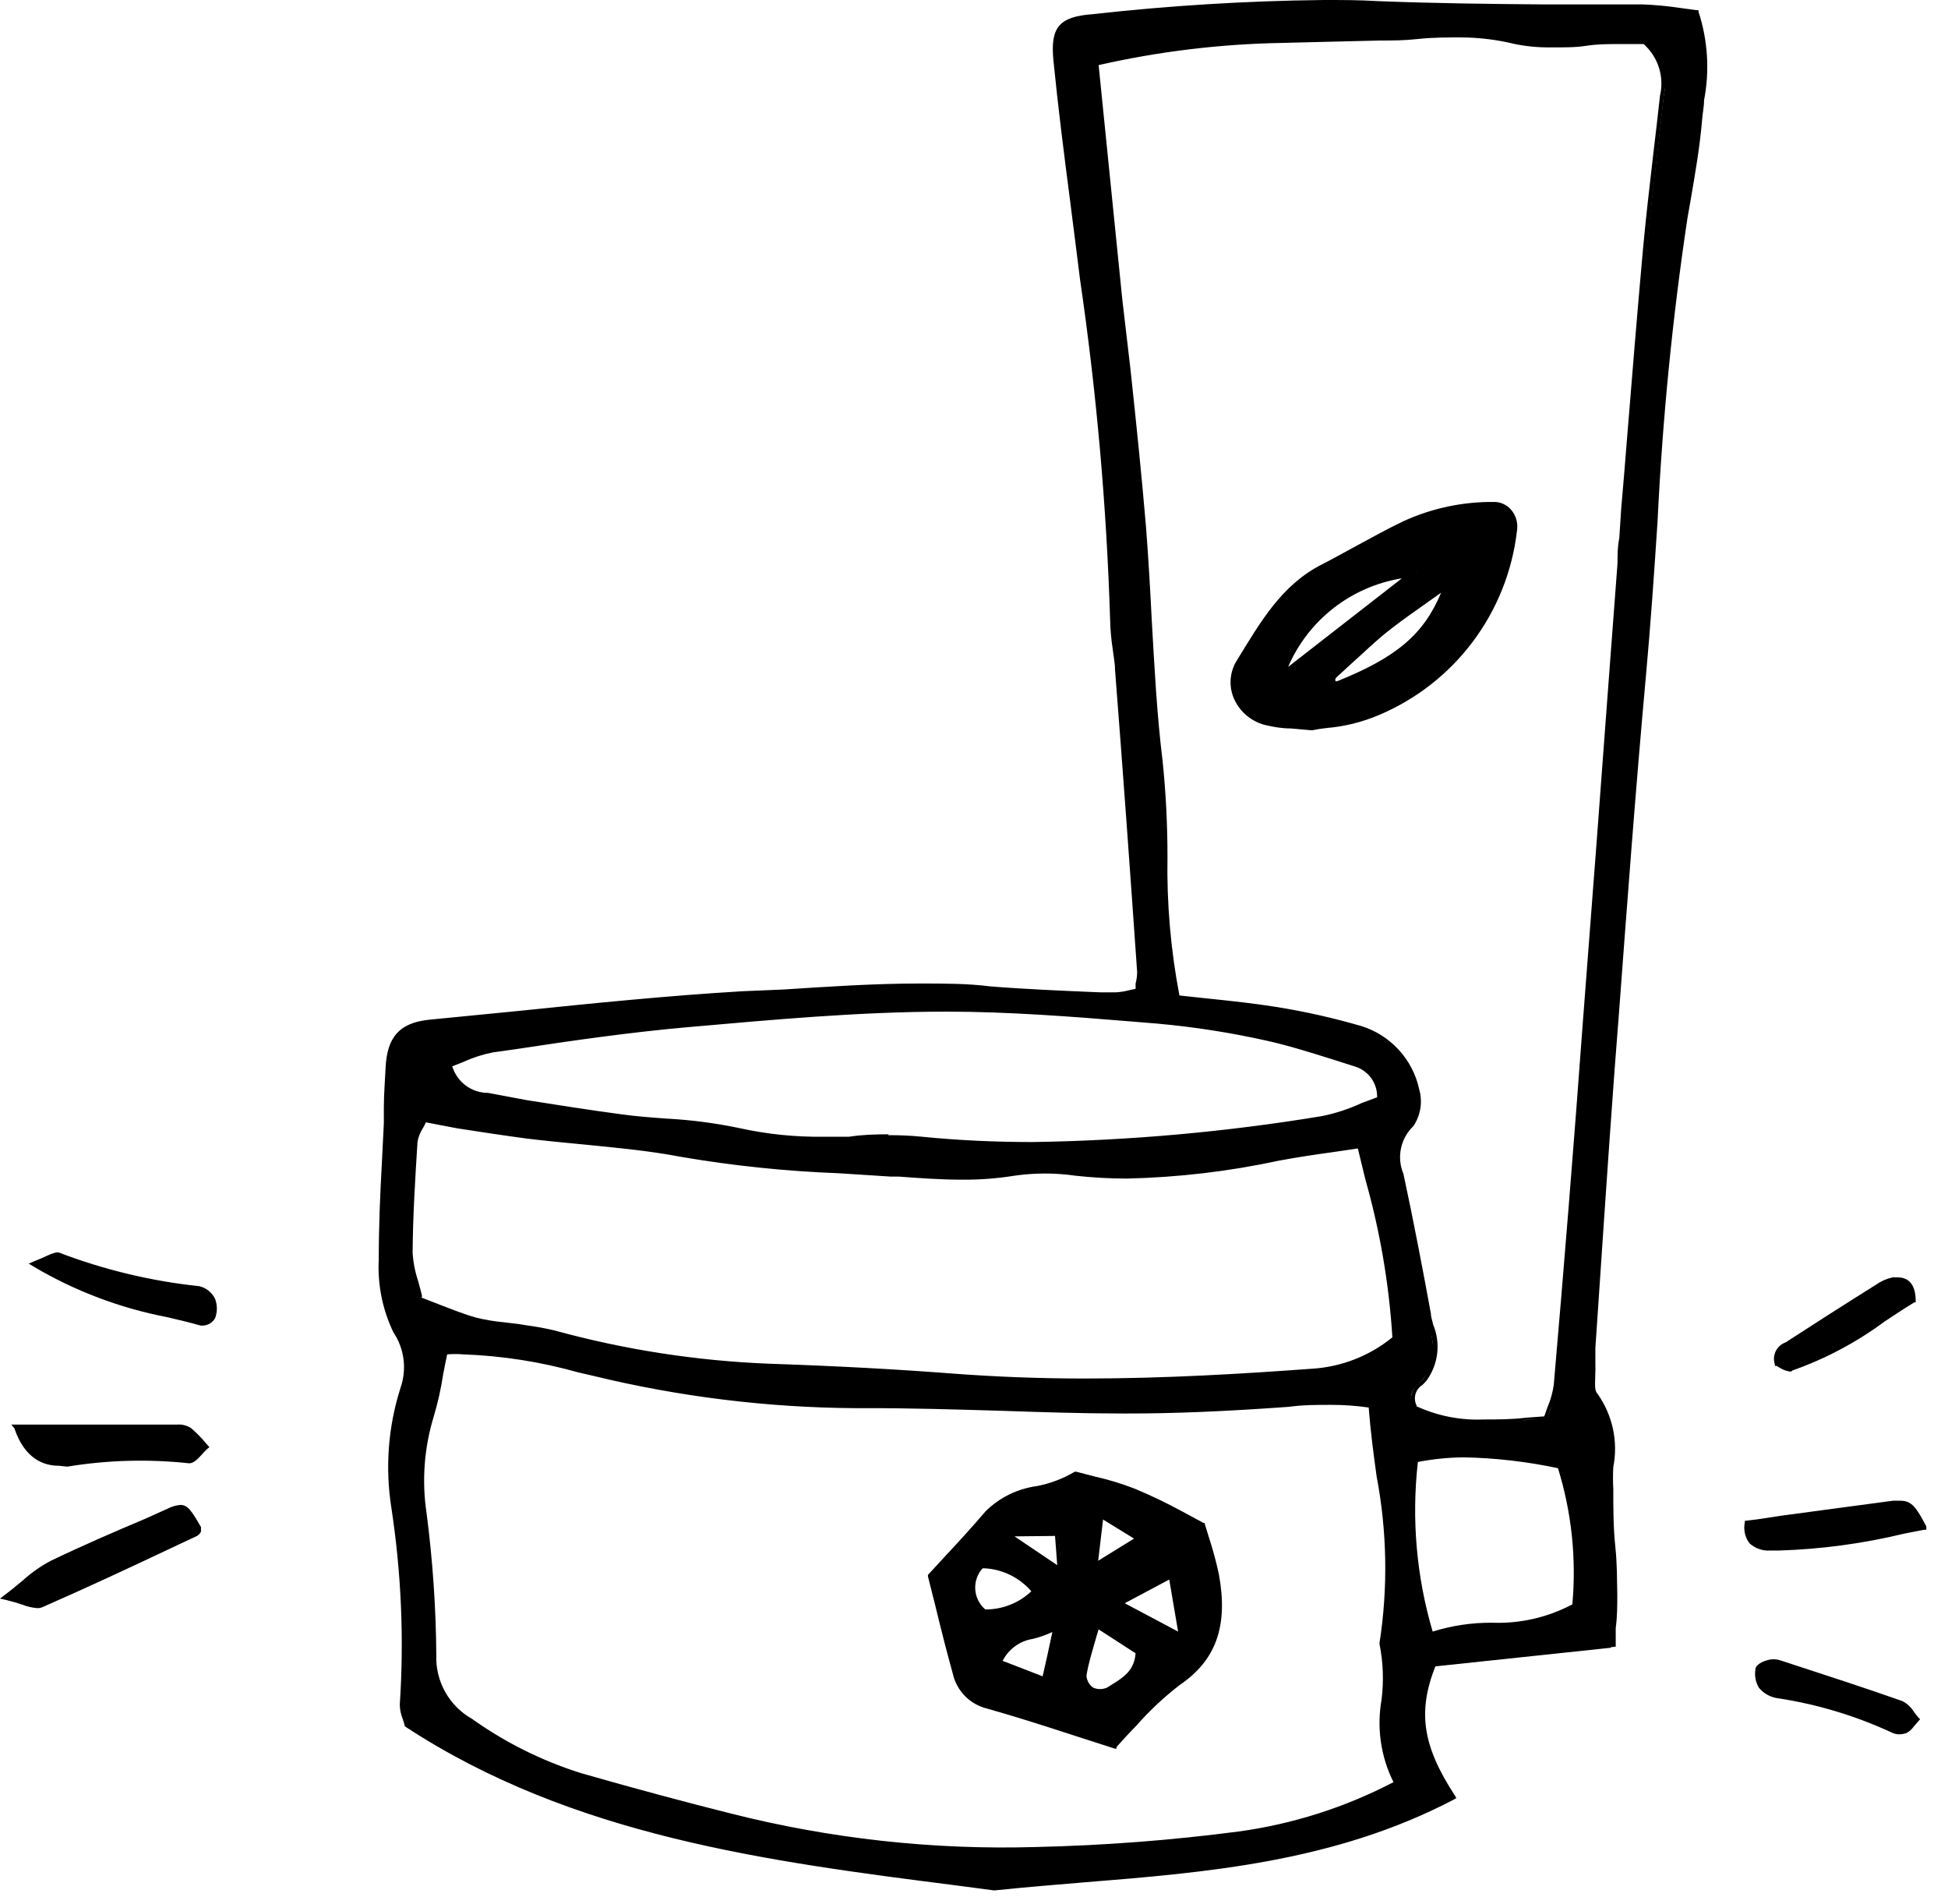 <svg width="88" height="86" viewBox="0 0 88 86" fill="none" xmlns="http://www.w3.org/2000/svg">
<g clip-path="url(#clip0_18_106)">
<path fill-rule="evenodd" clip-rule="evenodd" d="M72.77 74.42L64.66 75.28C63.79 77.44 64.01 79.01 65.51 81.28C59 84.55 51.88 84.48 44.92 85.2C35.69 84 26.38 83.09 18.35 77.81C18.241 77.506 18.167 77.191 18.13 76.87C18.325 73.895 18.194 70.907 17.74 67.96C17.492 66.191 17.653 64.388 18.21 62.69C18.358 62.257 18.406 61.796 18.349 61.342C18.292 60.888 18.131 60.453 17.88 60.07C17.405 59.062 17.186 57.953 17.24 56.84C17.24 54.79 17.38 52.74 17.47 50.7C17.47 49.86 17.53 49.02 17.57 48.18C17.64 46.86 18.16 46.26 19.38 46.18C24.1 45.73 28.82 45.18 33.55 44.89C37.264 44.563 40.997 44.496 44.72 44.69C46.57 44.84 48.43 44.9 50.28 44.98C50.648 44.957 51.014 44.896 51.37 44.8C51.448 44.516 51.495 44.224 51.51 43.93C51.19 39.37 50.857 34.813 50.51 30.26C50.46 29.52 50.3 28.78 50.29 28.04C50.095 22.271 49.564 16.518 48.7 10.81C48.37 8.13 48 5.45 47.7 2.81C47.56 1.34 47.92 0.99 49.38 0.81C53.633 0.303 57.918 0.106 62.2 0.22C66.2 0.38 70.2 0.34 74.2 0.42C75.01 0.42 75.82 0.59 76.61 0.67C77.28 2.41 76.89 4 76.76 5.55C76.63 7.1 76.35 8.5 76.11 9.96C75.03 16.75 74.93 23.69 74.31 30.54C73.77 36.48 73.31 42.43 72.89 48.37C72.55 52.84 72.26 57.31 71.96 61.78C71.96 62.24 71.82 62.86 72.06 63.14C73.17 64.47 72.69 65.97 72.71 67.43C72.73 68.89 72.85 70.59 72.89 72.17C72.91 72.89 72.82 73.61 72.77 74.42ZM69.88 64.08C70.084 63.576 70.238 63.054 70.34 62.52C70.8 57.053 71.24 51.58 71.66 46.1C72.193 39.233 72.713 32.36 73.22 25.48C73.28 24.64 73.33 23.8 73.39 22.96C73.71 19.06 74.01 15.15 74.39 11.25C74.6 8.94 74.91 6.63 75.16 4.31C75.26 3.863 75.236 3.397 75.092 2.961C74.948 2.526 74.688 2.139 74.34 1.84C74.07 1.84 73.62 1.77 73.16 1.78C71.601 1.95 70.029 1.95 68.47 1.78C66.38 1.31 64.37 1.69 62.34 1.69C60.86 1.69 59.34 1.77 57.89 1.79C55.068 1.843 52.259 2.191 49.51 2.83C49.88 6.51 50.24 10.02 50.59 13.53C50.94 17.04 51.34 20.38 51.59 23.81C51.84 27.24 51.91 30.89 52.34 34.4C52.77 37.91 52.29 41.4 53.13 45.08C54.67 45.26 56.13 45.38 57.6 45.62C58.884 45.818 60.154 46.102 61.4 46.47C62.03 46.663 62.598 47.02 63.044 47.505C63.491 47.99 63.8 48.586 63.94 49.23C64.017 49.487 64.037 49.758 63.999 50.024C63.961 50.29 63.866 50.544 63.72 50.77C63.419 51.057 63.211 51.428 63.122 51.834C63.033 52.24 63.067 52.663 63.22 53.05C63.67 55.15 64.08 57.25 64.47 59.35C64.65 60.35 65.08 61.35 64.29 62.28C64 62.62 63.53 62.85 63.85 63.58C65.72 64.5 67.75 64.19 69.88 64.08ZM20.09 61.08C19.86 62.16 19.75 63.08 19.47 63.97C19.032 65.397 18.919 66.904 19.14 68.38C19.422 70.502 19.569 72.639 19.58 74.78C19.558 75.385 19.703 75.984 19.997 76.513C20.291 77.041 20.725 77.48 21.25 77.78C22.774 78.864 24.462 79.698 26.25 80.25C28.49 80.917 30.733 81.523 32.98 82.07C37.502 83.209 42.159 83.72 46.82 83.59C49.884 83.524 52.942 83.287 55.98 82.88C58.494 82.546 60.929 81.767 63.17 80.58C61.88 78.52 63.02 76.32 62.49 74.27C63.25 70.63 62.23 67.11 61.96 63.48C60.715 63.326 59.455 63.326 58.21 63.48C55.71 63.66 53.21 63.79 50.69 63.78C46.78 63.78 42.88 63.52 38.97 63.54C34.883 63.539 30.812 63.052 26.84 62.09C24.659 61.388 22.381 61.037 20.09 61.05V61.08ZM18.96 58.69C19.96 59.06 20.72 59.41 21.52 59.63C22.156 59.77 22.801 59.871 23.45 59.93C24.002 59.996 24.549 60.093 25.09 60.22C28.242 61.068 31.479 61.561 34.74 61.69C37.53 61.79 40.33 61.92 43.12 62.14C48.508 62.472 53.913 62.398 59.29 61.92C60.678 61.834 62.005 61.312 63.08 60.43C62.854 57.471 62.328 54.543 61.51 51.69C60.19 51.9 59 52.05 57.83 52.27C54.829 52.962 51.74 53.188 48.67 52.94C47.744 52.815 46.806 52.815 45.88 52.94C44.03 53.165 42.16 53.165 40.31 52.94C37.149 52.831 33.997 52.537 30.87 52.06C28.59 51.62 26.25 51.52 23.94 51.23C22.39 51.04 20.84 50.77 19.19 50.52C19 50.83 18.859 51.167 18.77 51.52C18.66 53.19 18.55 54.86 18.55 56.52C18.608 57.256 18.746 57.983 18.96 58.69ZM20.25 48.14C20.339 48.539 20.562 48.896 20.883 49.151C21.203 49.406 21.601 49.543 22.01 49.54C24.01 49.85 26.01 50.19 28.07 50.46C29.83 50.69 31.63 50.67 33.34 51.07C34.982 51.421 36.664 51.549 38.34 51.45C39.455 51.37 40.575 51.37 41.69 51.45C47.728 51.896 53.799 51.584 59.76 50.52C60.636 50.319 61.493 50.042 62.32 49.69C62.343 49.337 62.244 48.987 62.04 48.697C61.837 48.408 61.54 48.197 61.2 48.1C59.87 47.69 58.56 47.22 57.2 46.93C55.569 46.561 53.916 46.3 52.25 46.15C49.09 45.9 45.92 45.6 42.76 45.64C38.87 45.69 34.97 46 31.08 46.34C28.08 46.6 25.18 47.05 22.24 47.48C21.559 47.624 20.892 47.831 20.25 48.1V48.14ZM70.51 66.22C68.365 65.707 66.143 65.606 63.96 65.92C63.637 68.608 63.883 71.333 64.68 73.92C66.68 73.11 69.07 73.92 71.18 72.61C71.389 70.457 71.161 68.283 70.51 66.22Z" fill="black"/>
<path d="M44.91 85.38L43.24 85.16C34.7 84.07 25.86 82.94 18.29 77.97C18.261 77.845 18.224 77.721 18.18 77.6C18.104 77.406 18.063 77.199 18.06 76.99C18.257 74.022 18.129 71.041 17.68 68.1C17.394 66.289 17.534 64.437 18.09 62.69C18.237 62.274 18.284 61.83 18.229 61.392C18.173 60.955 18.016 60.536 17.77 60.17C17.278 59.146 17.051 58.015 17.11 56.88C17.11 55.43 17.17 53.96 17.25 52.54L17.34 50.73V50.04C17.34 49.43 17.39 48.82 17.42 48.21C17.49 46.82 18.06 46.21 19.34 46.06L23.41 45.66C26.72 45.32 30.14 44.97 33.52 44.77L35.41 44.69C37.41 44.56 39.5 44.42 41.55 44.42C42.69 44.42 43.73 44.42 44.73 44.55C46.38 44.68 48.06 44.75 49.73 44.82H50.38C50.596 44.81 50.811 44.777 51.02 44.72L51.3 44.66C51.3 44.57 51.3 44.49 51.3 44.42C51.345 44.25 51.369 44.076 51.37 43.9C51.05 39.3 50.72 34.71 50.37 30.24C50.37 29.94 50.3 29.63 50.27 29.34C50.2 28.9 50.16 28.456 50.15 28.01C49.99 22.858 49.536 17.72 48.79 12.62L48.56 10.79C48.49 10.22 48.41 9.64 48.34 9.06C48.07 6.99 47.8 4.86 47.59 2.75C47.44 1.25 47.82 0.75 49.37 0.64C52.834 0.252 56.315 0.038 59.8 0C60.62 0 61.44 1.8999e-07 62.22 0.05C64.74 0.15 67.31 0.18 69.8 0.2C71.25 0.2 72.8 0.2 74.23 0.2C74.793 0.223 75.353 0.276 75.91 0.36L76.65 0.46H76.73V0.53C77.151 1.821 77.237 3.197 76.98 4.53C76.98 4.83 76.91 5.13 76.89 5.43C76.79 6.63 76.58 7.83 76.38 9L76.23 9.85C75.549 14.388 75.099 18.957 74.88 23.54C74.73 25.81 74.57 28.16 74.36 30.46C73.89 35.62 73.5 40.88 73.12 45.97L72.94 48.29C72.63 52.49 72.35 56.76 72.07 60.89V61.69C72.075 61.773 72.075 61.857 72.07 61.94C72.07 62.33 72 62.78 72.16 62.94C72.499 63.416 72.738 63.955 72.862 64.526C72.986 65.097 72.992 65.687 72.88 66.26C72.862 66.593 72.862 66.927 72.88 67.26C72.88 68.12 72.88 68.99 72.97 69.84C73.06 70.69 73.04 71.28 73.06 72.01C73.06 72.51 73.06 73.01 72.99 73.53C72.99 73.76 72.99 74.01 72.99 74.26V74.37L64.85 75.24C64.03 77.31 64.26 78.85 65.72 81.09L65.79 81.21L65.67 81.28C60.28 84.1 54.51 84.57 48.93 85.02C47.61 85.13 46.26 85.24 44.93 85.38H44.91ZM18.51 77.78C26.03 82.7 34.82 83.78 43.32 84.91L44.97 85.12C46.29 84.99 47.65 84.88 48.97 84.77C54.48 84.32 60.17 83.86 65.38 81.27C63.93 78.99 63.73 77.4 64.6 75.27V75.19H64.68L72.68 74.33C72.68 74.11 72.68 73.9 72.68 73.7C72.68 73.18 72.76 72.7 72.75 72.2C72.75 71.48 72.75 70.75 72.66 70.04C72.57 69.33 72.58 68.32 72.57 67.46C72.57 67.1 72.57 66.74 72.57 66.4C72.683 65.859 72.682 65.301 72.569 64.761C72.455 64.221 72.231 63.709 71.91 63.26C71.723 62.882 71.67 62.452 71.76 62.04C71.765 61.96 71.765 61.88 71.76 61.8L71.82 61C72.09 56.86 72.37 52.59 72.69 48.39L72.86 46.07C73.24 40.99 73.64 35.72 74.11 30.56C74.32 28.26 74.47 25.91 74.62 23.65C74.842 19.057 75.296 14.477 75.98 9.93L76.13 9.08C76.33 7.92 76.53 6.72 76.63 5.53C76.63 5.23 76.69 4.92 76.73 4.62C76.973 3.342 76.901 2.024 76.52 0.78L75.92 0.69C75.371 0.602 74.816 0.549 74.26 0.53C72.79 0.53 71.26 0.53 69.83 0.47C67.35 0.47 64.77 0.47 62.25 0.33C61.47 0.33 60.66 0.33 59.84 0.33C56.365 0.365 52.894 0.576 49.44 0.96C48.02 1.11 47.75 1.43 47.88 2.79C48.09 4.9 48.37 7.03 48.63 9.1C48.7 9.68 48.78 10.25 48.85 10.83L49.08 12.66C49.832 17.769 50.286 22.918 50.44 28.08C50.45 28.516 50.49 28.95 50.56 29.38C50.56 29.68 50.64 29.99 50.66 30.29C50.99 34.76 51.32 39.36 51.66 43.96C51.661 44.159 51.634 44.358 51.58 44.55C51.58 44.64 51.58 44.75 51.51 44.86V44.95H51.42L51.07 45.02C50.842 45.086 50.607 45.123 50.37 45.13H49.71C48.08 45.07 46.39 45 44.71 44.86C43.71 44.78 42.71 44.74 41.55 44.74C39.55 44.74 37.43 44.87 35.42 45L33.56 45.12C30.19 45.32 26.77 45.66 23.46 46C22.1 46.14 20.75 46.28 19.39 46.4C18.24 46.51 17.77 47.05 17.7 48.32C17.7 48.93 17.65 49.54 17.62 50.15V50.83C17.62 51.44 17.62 52.04 17.53 52.64C17.46 54.06 17.38 55.53 17.4 56.97C17.342 58.058 17.555 59.144 18.02 60.13C18.284 60.528 18.453 60.981 18.512 61.455C18.571 61.929 18.519 62.41 18.36 62.86C17.811 64.539 17.654 66.321 17.9 68.07C18.358 71.027 18.489 74.025 18.29 77.01C18.294 77.189 18.331 77.365 18.4 77.53C18.413 77.577 18.45 77.66 18.51 77.78ZM45.28 83.69C41.115 83.681 36.968 83.16 32.93 82.14C30.93 81.63 28.76 81.05 26.2 80.33C24.415 79.762 22.729 78.922 21.2 77.84C20.663 77.528 20.222 77.076 19.924 76.531C19.626 75.986 19.483 75.37 19.51 74.75C19.494 72.616 19.347 70.486 19.07 68.37C18.844 66.877 18.957 65.353 19.4 63.91C19.579 63.292 19.723 62.664 19.83 62.03C19.88 61.71 19.94 61.37 20.02 61.03V60.94H20.11C20.39 60.94 20.68 60.94 20.96 60.94C22.733 61.004 24.492 61.279 26.2 61.76L26.89 61.92C30.76 62.862 34.727 63.349 38.71 63.37H38.99C41.1 63.37 43.26 63.43 45.34 63.49C47.1 63.55 48.92 63.61 50.71 63.61H51C53.08 63.61 55.31 63.52 58.21 63.31C58.85 63.31 59.49 63.22 60.15 63.22C60.769 63.22 61.388 63.266 62 63.36H62.1V63.46C62.18 64.53 62.33 65.62 62.47 66.67C62.954 69.169 63.008 71.733 62.63 74.25C62.794 75.093 62.825 75.957 62.72 76.81C62.491 78.069 62.692 79.369 63.29 80.5L63.36 80.62L63.24 80.69C60.98 81.878 58.53 82.659 56 83C52.955 83.403 49.891 83.636 46.82 83.7C46.3 83.69 45.78 83.69 45.28 83.69ZM20.2 61.17C20.13 61.48 20.08 61.78 20.02 62.07C19.922 62.719 19.779 63.361 19.59 63.99C19.16 65.398 19.051 66.884 19.27 68.34C19.547 70.466 19.694 72.606 19.71 74.75C19.688 75.332 19.827 75.908 20.111 76.416C20.395 76.924 20.813 77.344 21.32 77.63C22.83 78.706 24.501 79.536 26.27 80.09C28.82 80.82 30.96 81.39 32.99 81.9C37.497 83.044 42.142 83.556 46.79 83.42C49.854 83.351 52.911 83.117 55.95 82.72C58.395 82.386 60.763 81.632 62.95 80.49C62.376 79.34 62.187 78.036 62.41 76.77C62.516 75.934 62.486 75.086 62.32 74.26V74.2C62.705 71.708 62.661 69.168 62.19 66.69C62.05 65.69 61.91 64.62 61.83 63.57C61.26 63.488 60.685 63.448 60.11 63.45C59.47 63.45 58.86 63.45 58.21 63.54C55.28 63.75 53.06 63.84 50.97 63.84H50.67C48.88 63.84 47.06 63.78 45.3 63.72C43.22 63.66 41.07 63.59 38.96 63.6H38.68C34.677 63.576 30.69 63.086 26.8 62.14L26.11 61.98C24.422 61.505 22.683 61.233 20.93 61.17C20.68 61.15 20.44 61.15 20.2 61.17ZM64.57 74.05V73.93C63.771 71.344 63.523 68.618 63.84 65.93V65.84H63.93C64.666 65.705 65.412 65.638 66.16 65.64C67.633 65.675 69.099 65.846 70.54 66.15H70.61V66.22C71.262 68.286 71.494 70.463 71.29 72.62V72.69H71.24C70.078 73.329 68.765 73.64 67.44 73.59C66.512 73.574 65.588 73.719 64.71 74.02L64.57 74.05ZM64.05 66.05C63.761 68.616 63.989 71.214 64.72 73.69C65.59 73.418 66.498 73.283 67.41 73.29C68.669 73.337 69.918 73.051 71.03 72.46C71.217 70.387 70.997 68.298 70.38 66.31C68.982 66.013 67.559 65.849 66.13 65.82C65.432 65.827 64.736 65.897 64.05 66.03V66.05ZM67.05 64.37C65.941 64.409 64.838 64.176 63.84 63.69C63.732 63.478 63.703 63.236 63.758 63.005C63.813 62.774 63.949 62.57 64.14 62.43L64.31 62.26C64.545 61.914 64.688 61.513 64.723 61.096C64.758 60.679 64.684 60.26 64.51 59.88C64.51 59.71 64.43 59.55 64.4 59.38C64.03 57.38 63.62 55.22 63.16 53.08C62.999 52.673 62.964 52.227 63.059 51.799C63.153 51.371 63.373 50.982 63.69 50.68C63.817 50.471 63.899 50.237 63.932 49.995C63.965 49.752 63.947 49.505 63.88 49.27C63.742 48.648 63.443 48.073 63.013 47.603C62.583 47.132 62.037 46.783 61.43 46.59C60.185 46.228 58.92 45.944 57.64 45.74C56.64 45.58 55.64 45.47 54.57 45.36L53.18 45.21H53.09V45.12C52.666 43.004 52.471 40.848 52.51 38.69C52.508 37.257 52.431 35.825 52.28 34.4C52.03 32.29 51.91 30.12 51.8 28.02C51.73 26.64 51.65 25.21 51.53 23.81C51.34 21.44 51.09 19.04 50.84 16.71C50.73 15.65 50.61 14.6 50.51 13.54L49.4 2.69H49.5C52.254 2.063 55.066 1.728 57.89 1.69L59.89 1.64C60.72 1.64 61.56 1.59 62.39 1.58C62.96 1.58 63.54 1.58 64.1 1.51C64.66 1.44 65.4 1.43 66.1 1.43C66.91 1.432 67.718 1.519 68.51 1.69C69.019 1.802 69.539 1.853 70.06 1.84C70.58 1.84 71.12 1.84 71.64 1.77C72.16 1.7 72.64 1.7 73.17 1.7C73.49 1.7 73.81 1.7 74.06 1.7H74.32C74.683 2.012 74.954 2.417 75.104 2.872C75.254 3.326 75.276 3.813 75.17 4.28C75.07 5.2 74.97 6.13 74.86 7.05C74.7 8.41 74.54 9.82 74.41 11.21C74.14 14.1 73.91 17.04 73.68 19.88C73.6 20.88 73.52 21.88 73.43 22.88L73.34 24.26C73.34 24.64 73.34 25.02 73.26 25.4L72.91 30.04C72.51 35.373 72.107 40.707 71.7 46.04C71.26 51.68 70.82 57.21 70.38 62.46C70.326 62.834 70.225 63.201 70.08 63.55C70.02 63.71 69.96 63.88 69.91 64.05V64.13H69.83H68.92C68.32 64.31 67.69 64.35 67.07 64.35L67.05 64.37ZM63.98 63.51C64.941 63.952 65.993 64.158 67.05 64.11C67.66 64.11 68.29 64.11 68.94 64.03L69.76 63.97L69.91 63.55C70.046 63.23 70.141 62.894 70.19 62.55C70.65 57.26 71.1 51.69 71.51 46.09C71.923 40.757 72.327 35.423 72.72 30.09L73.07 25.45C73.07 25.07 73.07 24.69 73.15 24.31L73.24 22.93C73.33 21.93 73.41 20.93 73.49 19.93C73.72 17.09 73.96 14.15 74.22 11.26C74.35 9.87 74.51 8.45 74.67 7.09C74.78 6.17 74.89 5.24 74.99 4.32C75.088 3.901 75.071 3.463 74.941 3.053C74.81 2.643 74.572 2.276 74.25 1.99H74.03C73.78 1.99 73.47 1.99 73.16 1.99C72.66 1.99 72.16 1.99 71.65 2.07C71.14 2.15 70.58 2.14 70.05 2.14C69.51 2.147 68.97 2.097 68.44 1.99C67.645 1.795 66.829 1.694 66.01 1.69C65.36 1.69 64.7 1.69 64.07 1.76C63.44 1.83 62.92 1.83 62.35 1.83L59.85 1.89L57.85 1.94C55.083 1.992 52.329 2.328 49.63 2.94L50.7 13.53L51.07 16.69C51.32 19.02 51.57 21.42 51.77 23.79C51.88 25.2 51.96 26.63 52.03 28.01C52.15 30.1 52.26 32.27 52.52 34.37C52.668 35.805 52.741 37.247 52.74 38.69C52.704 40.793 52.885 42.894 53.28 44.96L54.58 45.1C55.65 45.21 56.66 45.32 57.67 45.48C58.96 45.688 60.236 45.975 61.49 46.34C62.14 46.54 62.725 46.91 63.185 47.411C63.646 47.911 63.965 48.526 64.11 49.19C64.191 49.471 64.21 49.765 64.165 50.054C64.12 50.342 64.013 50.617 63.85 50.86C63.564 51.132 63.368 51.484 63.288 51.87C63.208 52.256 63.247 52.657 63.4 53.02C63.86 55.16 64.27 57.31 64.64 59.33C64.64 59.49 64.71 59.65 64.74 59.82C64.913 60.233 64.977 60.684 64.924 61.129C64.871 61.575 64.705 61.998 64.44 62.36L64.26 62.55C64.105 62.644 63.991 62.794 63.943 62.968C63.895 63.143 63.915 63.33 64 63.49L63.98 63.51ZM49.03 62.51C46.92 62.51 44.97 62.44 43.09 62.29C40.62 62.1 37.96 61.96 34.71 61.85C31.44 61.71 28.197 61.204 25.04 60.34C24.63 60.24 24.2 60.17 23.78 60.11L23.41 60.05L22.75 59.97C22.331 59.905 21.916 59.811 21.51 59.69C20.96 59.53 20.44 59.32 19.83 59.08L18.95 58.74H18.88V58.69C18.82 58.43 18.75 58.19 18.68 57.96C18.537 57.523 18.453 57.069 18.43 56.61C18.43 54.91 18.54 53.19 18.65 51.61C18.691 51.351 18.783 51.103 18.92 50.88L19.09 50.54V50.45H19.19L20.74 50.69C21.84 50.86 22.88 51.02 23.93 51.15C24.76 51.26 25.61 51.34 26.43 51.42C27.9 51.56 29.43 51.7 30.87 51.98C33.218 52.384 35.59 52.631 37.97 52.72L40.3 52.86H40.67C41.61 52.93 42.58 53.01 43.54 53.01C44.31 53.015 45.08 52.955 45.84 52.83C46.776 52.704 47.724 52.704 48.66 52.83C49.417 52.92 50.178 52.963 50.94 52.96C53.244 52.911 55.537 52.644 57.79 52.16C58.6 52.01 59.41 51.89 60.27 51.77L61.47 51.58H61.59V51.69C61.71 52.2 61.83 52.69 61.95 53.2C62.62 55.569 63.032 58.003 63.18 60.46V60.52C62.087 61.421 60.734 61.95 59.32 62.03C56.51 62.24 52.75 62.47 49.05 62.47L49.03 62.51ZM19.03 58.6L19.85 58.92C20.45 59.15 20.97 59.36 21.51 59.51C21.921 59.611 22.339 59.681 22.76 59.72L23.43 59.8L23.8 59.86C24.234 59.917 24.665 59.997 25.09 60.1C28.227 60.959 31.451 61.458 34.7 61.59C37.95 61.7 40.61 61.85 43.08 62.04C44.97 62.18 46.9 62.26 49.01 62.26C52.68 62.26 56.24 62.04 59.24 61.82C60.579 61.744 61.86 61.247 62.9 60.4C62.749 57.986 62.34 55.596 61.68 53.27C61.57 52.8 61.45 52.34 61.34 51.87L60.25 52.03C59.39 52.15 58.58 52.27 57.78 52.42C55.514 52.908 53.207 53.179 50.89 53.23C50.118 53.228 49.347 53.185 48.58 53.1C47.668 52.969 46.742 52.969 45.83 53.1C45.053 53.225 44.267 53.286 43.48 53.28C42.48 53.28 41.55 53.21 40.6 53.14H40.23L37.9 52.99C35.51 52.9 33.128 52.653 30.77 52.25C29.32 51.97 27.77 51.83 26.36 51.69C25.53 51.61 24.68 51.53 23.85 51.43C22.79 51.29 21.75 51.13 20.65 50.96L19.24 50.69C19.19 50.79 19.15 50.88 19.1 50.96C18.978 51.148 18.896 51.359 18.86 51.58C18.76 53.19 18.65 54.91 18.64 56.58C18.667 57.016 18.751 57.446 18.89 57.86C18.95 58.09 19.02 58.32 19.07 58.56L19.03 58.6ZM46.63 51.83C44.91 51.83 43.23 51.75 41.63 51.6C41.125 51.549 40.617 51.526 40.11 51.53C39.52 51.53 38.92 51.53 38.34 51.53H37.19C35.889 51.544 34.591 51.41 33.32 51.13C32.243 50.904 31.149 50.764 30.05 50.71C29.4 50.71 28.73 50.61 28.05 50.52C26.61 50.33 25.16 50.1 23.76 49.88L21.98 49.6C21.547 49.597 21.128 49.449 20.791 49.178C20.453 48.908 20.217 48.532 20.12 48.11V47.99H20.23L20.84 47.76C21.286 47.554 21.756 47.406 22.24 47.32L23.24 47.17C25.81 46.8 28.46 46.41 31.08 46.17C34.8 45.85 38.78 45.52 42.77 45.47H43.39C45.99 45.47 48.62 45.69 51.17 45.9L52.27 45.99C53.952 46.139 55.622 46.4 57.27 46.77C58.27 46.99 59.27 47.31 60.27 47.62L61.27 47.94C61.637 48.053 61.954 48.288 62.169 48.607C62.384 48.925 62.483 49.307 62.45 49.69V49.79H62.36L61.58 50.08C60.999 50.334 60.392 50.525 59.77 50.65C55.437 51.352 51.059 51.733 46.67 51.79L46.63 51.83ZM40.11 51.27C40.624 51.266 41.138 51.289 41.65 51.34C43.25 51.5 44.92 51.58 46.65 51.58C51.026 51.514 55.392 51.123 59.71 50.41C60.331 50.285 60.935 50.087 61.51 49.82L62.21 49.56C62.219 49.251 62.126 48.947 61.945 48.696C61.764 48.445 61.506 48.26 61.21 48.17L60.21 47.85C59.21 47.54 58.21 47.22 57.21 47C55.582 46.636 53.932 46.379 52.27 46.23L51.17 46.14C48.39 45.91 45.51 45.69 42.77 45.69C38.77 45.69 34.77 46.07 31.09 46.39C28.48 46.62 25.83 47 23.27 47.39L22.27 47.53C21.811 47.62 21.365 47.764 20.94 47.96L20.43 48.16C20.535 48.508 20.75 48.812 21.041 49.028C21.333 49.244 21.687 49.361 22.05 49.36L23.81 49.69C25.21 49.91 26.66 50.14 28.09 50.33C28.74 50.42 29.41 50.47 30.09 50.52C31.203 50.578 32.309 50.722 33.4 50.95C34.651 51.227 35.929 51.358 37.21 51.34H38.35C38.95 51.25 39.51 51.23 40.15 51.23L40.11 51.27Z" fill="black"/>
<path fill-rule="evenodd" clip-rule="evenodd" d="M9 69.03C8.95 69.1 8.91 69.22 8.84 69.25C6.51 70.34 4.19 71.44 1.84 72.47C1.56 72.59 1.09 72.32 0.29 72.14C0.915 71.578 1.584 71.066 2.29 70.61C4.04 69.78 5.83 69.03 7.61 68.26C8.34 67.96 8.41 68 9 69.03Z" fill="black"/>
<path d="M1.67 72.63C1.44 72.61 1.214 72.556 1 72.47C0.79 72.4 0.55 72.33 0.27 72.26L0 72.2L0.22 72.03C0.53 71.8 0.79 71.58 1.03 71.38C1.409 71.037 1.829 70.741 2.28 70.5C3.69 69.82 5.15 69.19 6.57 68.59L7.57 68.14C7.75 68.046 7.947 67.988 8.15 67.97C8.49 67.97 8.67 68.26 9.08 68.97V69.04V69.11V69.17C9.043 69.254 8.98 69.324 8.9 69.37L7.75 69.91C5.85 70.81 3.87 71.73 1.91 72.59C1.834 72.621 1.752 72.634 1.67 72.63ZM0.58 72.08L1.08 72.23C1.41 72.33 1.66 72.41 1.79 72.35C3.79 71.49 5.73 70.57 7.63 69.67L8.78 69.13C8.808 69.106 8.829 69.075 8.84 69.04C8.5 68.45 8.35 68.24 8.17 68.24C8.006 68.264 7.847 68.314 7.7 68.39L6.7 68.84C5.29 69.45 3.83 70.07 2.42 70.75C1.99 70.984 1.591 71.27 1.23 71.6L0.58 72.08Z" fill="black"/>
<path fill-rule="evenodd" clip-rule="evenodd" d="M0.73 64.47L8.05 64.4C8.236 64.385 8.422 64.43 8.58 64.53C8.841 64.762 9.085 65.013 9.31 65.28C9.06 65.49 8.79 65.92 8.56 65.89C6.715 65.695 4.852 65.745 3.02 66.04C2.09 66.19 1.23 65.82 0.73 64.47Z" fill="black"/>
<path d="M2.65 66.2C2 66.2 1.12 65.91 0.65 64.51L0.51 64.34H2.45H8.02C8.235 64.326 8.449 64.382 8.63 64.5C8.825 64.667 9.009 64.848 9.18 65.04C9.24 65.12 9.31 65.19 9.37 65.26L9.46 65.36L9.36 65.44C9.278 65.515 9.202 65.595 9.13 65.68C8.94 65.89 8.75 66.09 8.55 66.09C6.715 65.891 4.861 65.941 3.04 66.24L2.65 66.2ZM0.91 64.59C1.032 65.031 1.314 65.411 1.7 65.656C2.086 65.902 2.549 65.996 3 65.92C4.845 65.623 6.721 65.569 8.58 65.76C8.67 65.76 8.85 65.58 8.97 65.44L9.13 65.27L9.02 65.15C8.862 64.962 8.688 64.788 8.5 64.63C8.367 64.553 8.213 64.519 8.06 64.53L2.51 64.58L0.91 64.59Z" fill="black"/>
<path fill-rule="evenodd" clip-rule="evenodd" d="M78.95 68.76C79.44 68.7 79.95 68.65 80.5 68.57L85.5 67.9C86.18 67.81 86.31 67.9 86.88 68.97C84.632 69.533 82.327 69.842 80.01 69.89C79.41 69.88 78.84 69.74 78.95 68.76Z" fill="black"/>
<path d="M80.35 70.03H79.96C79.791 70.04 79.621 70.017 79.461 69.96C79.302 69.903 79.155 69.815 79.03 69.7C78.931 69.567 78.861 69.414 78.825 69.252C78.788 69.091 78.787 68.923 78.82 68.76V68.69L79.39 68.62L80.51 68.45L85.51 67.78H85.85C86.36 67.78 86.57 68.08 87.02 68.94L87.1 69.09H86.93L86.05 69.26C84.182 69.713 82.272 69.971 80.35 70.03ZM79.07 68.88C79.034 69.108 79.088 69.341 79.22 69.53C79.323 69.617 79.443 69.682 79.572 69.722C79.7 69.761 79.836 69.774 79.97 69.76C81.992 69.748 84.006 69.5 85.97 69.02L86.68 68.88C86.29 68.14 86.14 68 85.82 68H85.52L80.51 68.69L79.43 68.82L79.07 68.88Z" fill="black"/>
<path fill-rule="evenodd" clip-rule="evenodd" d="M1.51 57.09C2.22 56.81 2.42 56.65 2.51 56.7C4.559 57.479 6.7 57.99 8.88 58.22C9.012 58.256 9.135 58.32 9.242 58.406C9.349 58.492 9.436 58.599 9.5 58.72C9.585 58.97 9.585 59.24 9.5 59.49C9.451 59.567 9.383 59.629 9.302 59.672C9.221 59.714 9.131 59.734 9.04 59.73C6.67 59.08 4.12 58.69 1.51 57.09Z" fill="black"/>
<path d="M9.15 59.87H9.07C8.57 59.73 8.07 59.61 7.56 59.49C5.426 59.083 3.379 58.308 1.51 57.2L1.3 57.07L1.53 56.97C1.81 56.86 2.01 56.77 2.16 56.7C2.31 56.63 2.54 56.54 2.66 56.57C4.698 57.35 6.83 57.861 9 58.09C9.156 58.126 9.302 58.197 9.427 58.297C9.551 58.398 9.652 58.525 9.72 58.67C9.822 58.947 9.822 59.252 9.72 59.53C9.663 59.632 9.581 59.717 9.481 59.777C9.381 59.837 9.267 59.869 9.15 59.87ZM1.81 57.12C3.62 58.133 5.582 58.846 7.62 59.23C8.13 59.35 8.62 59.47 9.14 59.61C9.251 59.596 9.354 59.543 9.43 59.46C9.5 59.239 9.5 59.001 9.43 58.78C9.378 58.678 9.307 58.587 9.219 58.513C9.131 58.439 9.03 58.383 8.92 58.35C6.727 58.115 4.573 57.601 2.51 56.82C2.401 56.843 2.296 56.884 2.2 56.94L1.81 57.12Z" fill="black"/>
<path fill-rule="evenodd" clip-rule="evenodd" d="M86.57 77.69C86.33 77.94 86.23 78.13 86.08 78.19C85.906 78.255 85.714 78.255 85.54 78.19C83.865 77.41 82.087 76.871 80.26 76.59C79.987 76.537 79.74 76.392 79.56 76.18C79.435 75.955 79.389 75.694 79.43 75.44C79.43 75.32 79.69 75.19 79.85 75.14C80.026 75.085 80.214 75.085 80.39 75.14C82.23 75.74 84.07 76.33 85.89 76.98C86.17 77.06 86.35 77.43 86.57 77.69Z" fill="black"/>
<path d="M85.82 78.33C85.703 78.333 85.587 78.309 85.48 78.26C83.818 77.487 82.053 76.958 80.24 76.69C79.935 76.63 79.66 76.468 79.46 76.23C79.309 75.981 79.253 75.687 79.3 75.4C79.3 75.17 79.69 75.02 79.81 74.99C80.011 74.924 80.228 74.924 80.43 74.99L81.01 75.18C82.63 75.71 84.3 76.25 85.94 76.83C86.16 76.944 86.343 77.117 86.47 77.33L86.66 77.57L86.74 77.65L86.66 77.74L86.46 77.97C86.374 78.094 86.261 78.196 86.13 78.27C86.03 78.305 85.926 78.325 85.82 78.33ZM80.07 75.2H79.88C79.757 75.236 79.646 75.305 79.56 75.4C79.521 75.618 79.557 75.844 79.66 76.04C79.82 76.226 80.039 76.353 80.28 76.4C82.12 76.686 83.911 77.227 85.6 78.01C85.739 78.06 85.891 78.06 86.03 78.01C86.125 77.951 86.207 77.872 86.27 77.78C86.308 77.725 86.351 77.675 86.4 77.63C86.351 77.578 86.308 77.521 86.27 77.46C86.165 77.292 86.02 77.151 85.85 77.05C84.22 76.47 82.55 75.93 80.93 75.4L80.35 75.21C80.258 75.192 80.163 75.189 80.07 75.2Z" fill="black"/>
<path fill-rule="evenodd" clip-rule="evenodd" d="M86.45 58.75C84.72 59.81 83.06 61.17 80.99 61.81C80.79 61.87 80.5 61.67 80.29 61.6C80.13 61.04 80.53 60.89 80.82 60.7C82.153 59.84 83.487 58.99 84.82 58.15C85.048 57.992 85.307 57.883 85.58 57.83C86.12 57.75 86.45 58 86.45 58.75Z" fill="black"/>
<path d="M80.9 61.95C80.738 61.932 80.581 61.881 80.44 61.8L80.25 61.69H80.18V61.63C80.113 61.434 80.125 61.219 80.215 61.032C80.305 60.844 80.465 60.7 80.66 60.63C80.7 60.613 80.737 60.589 80.77 60.56C82.02 59.75 83.33 58.91 84.77 58.01C84.992 57.854 85.244 57.745 85.51 57.69H85.71C86.09 57.69 86.54 57.87 86.54 58.75V58.82H86.48C86.03 59.09 85.57 59.4 85.13 59.69C83.867 60.625 82.472 61.367 80.99 61.89L80.9 61.95ZM80.4 61.5L80.55 61.57C80.69 61.64 80.87 61.72 80.95 61.68C82.409 61.166 83.785 60.438 85.03 59.52L86.32 58.69C86.32 58.04 86.01 57.95 85.75 57.95H85.59C85.335 57.993 85.092 58.092 84.88 58.24C83.44 59.15 82.14 59.98 80.88 60.8L80.76 60.87C80.51 61.03 80.32 61.15 80.4 61.5Z" fill="black"/>
<path fill-rule="evenodd" clip-rule="evenodd" d="M59.2 32.85C58.2 32.74 57.73 32.73 57.28 32.64C56.98 32.6 56.695 32.488 56.449 32.312C56.203 32.137 56.003 31.904 55.868 31.633C55.733 31.363 55.666 31.064 55.673 30.761C55.681 30.459 55.762 30.163 55.91 29.9C56.91 28.24 57.91 26.53 59.72 25.59C60.95 24.96 62.15 24.25 63.4 23.64C64.657 23.074 66.021 22.784 67.4 22.79C67.536 22.801 67.669 22.84 67.79 22.904C67.91 22.968 68.017 23.056 68.102 23.163C68.187 23.27 68.25 23.393 68.285 23.525C68.321 23.657 68.33 23.795 68.31 23.93C68.1 25.728 67.418 27.439 66.332 28.888C65.247 30.337 63.797 31.473 62.13 32.18C61.185 32.525 60.201 32.75 59.2 32.85ZM63.98 25.85C62.625 25.968 61.331 26.469 60.249 27.294C59.167 28.119 58.342 29.234 57.87 30.51L63.97 25.8V25.69L63.98 25.85ZM65.36 26.48C64.36 27.22 63.44 27.81 62.6 28.48C61.76 29.15 61.07 29.84 60.32 30.48C60.25 30.54 60.16 30.63 60.17 30.7C60.18 30.77 60.29 30.83 60.36 30.9C63.26 29.81 64.51 28.69 65.36 26.5V26.48Z" fill="black"/>
<path d="M59.21 32.98L58.31 32.9C57.87 32.9 57.57 32.83 57.31 32.78C56.975 32.721 56.659 32.582 56.389 32.375C56.119 32.168 55.903 31.899 55.76 31.59C55.632 31.314 55.575 31.011 55.592 30.707C55.61 30.404 55.702 30.11 55.86 29.85L55.94 29.72C56.94 28.1 57.89 26.42 59.72 25.49C60.25 25.22 60.78 24.92 61.3 24.64C61.98 24.27 62.69 23.88 63.4 23.54C64.686 22.952 66.086 22.655 67.5 22.67C67.644 22.67 67.787 22.701 67.918 22.762C68.05 22.822 68.166 22.91 68.26 23.02C68.371 23.148 68.452 23.298 68.499 23.46C68.546 23.622 68.556 23.793 68.53 23.96C68.323 25.78 67.635 27.512 66.536 28.978C65.438 30.444 63.969 31.59 62.28 32.3C61.535 32.615 60.746 32.811 59.94 32.88C59.722 32.902 59.505 32.936 59.29 32.98H59.21ZM67.45 22.92C66.071 22.905 64.706 23.192 63.45 23.76C62.75 24.1 62.04 24.49 61.36 24.86L59.77 25.69C58.01 26.58 57.04 28.23 56.1 29.83L56.02 29.95C55.883 30.175 55.804 30.431 55.788 30.694C55.772 30.957 55.821 31.22 55.93 31.46C56.065 31.722 56.259 31.949 56.496 32.122C56.734 32.296 57.01 32.411 57.3 32.46C57.59 32.51 57.88 32.54 58.3 32.58L59.18 32.66C59.36 32.66 59.58 32.59 59.83 32.56C60.608 32.49 61.37 32.301 62.09 32C63.74 31.309 65.176 30.191 66.25 28.76C67.324 27.329 67.997 25.637 68.2 23.86C68.221 23.729 68.212 23.595 68.176 23.467C68.14 23.339 68.076 23.221 67.99 23.12C67.918 23.052 67.833 22.999 67.74 22.965C67.648 22.93 67.549 22.915 67.45 22.92ZM60.33 31.12L60.27 31.06H60.21C60.129 31.009 60.069 30.931 60.04 30.84C60.045 30.773 60.065 30.708 60.098 30.649C60.131 30.591 60.176 30.54 60.23 30.5L60.84 29.94C61.38 29.44 61.94 28.94 62.52 28.45C63.1 27.96 63.73 27.55 64.38 27.09L65.29 26.45L65.63 26.2L65.48 26.6C64.66 28.81 63.37 29.95 60.4 31.14L60.33 31.12ZM60.33 30.77H60.4C63.06 29.7 64.31 28.67 65.1 26.77L64.55 27.16C63.9 27.62 63.28 28.05 62.7 28.51C62.12 28.97 61.57 29.51 61.03 29.99L60.42 30.55C60.35 30.61 60.32 30.66 60.32 30.68L60.33 30.77ZM57.51 30.94L57.73 30.47C58.199 29.209 59.008 28.103 60.067 27.273C61.126 26.444 62.394 25.924 63.73 25.77V25.69H63.99V25.96H63.8L57.51 30.94ZM63.33 26.12C62.206 26.301 61.146 26.762 60.247 27.461C59.349 28.16 58.641 29.075 58.19 30.12L63.33 26.12Z" fill="black"/>
<path fill-rule="evenodd" clip-rule="evenodd" d="M50.41 78.83C48.34 78.17 46.49 77.54 44.62 77.01C44.26 76.921 43.932 76.733 43.672 76.469C43.413 76.204 43.232 75.872 43.15 75.51C42.77 74.09 42.42 72.66 42.03 71.13C42.91 70.13 43.8 69.24 44.65 68.27C45.71 67.05 47.42 67.35 48.65 66.5C49.544 66.705 50.426 66.962 51.29 67.27C52.29 67.69 53.29 68.27 54.37 68.84C54.57 69.54 54.86 70.32 55.01 71.13C55.37 73.07 55.12 74.77 53.31 76.04C52.27 76.891 51.3 77.824 50.41 78.83ZM49.51 73.42C49.28 74.28 49.04 74.98 48.91 75.7C48.912 75.831 48.946 75.959 49.009 76.074C49.072 76.189 49.161 76.287 49.27 76.36C49.39 76.419 49.522 76.45 49.655 76.45C49.788 76.45 49.92 76.419 50.04 76.36C50.64 75.98 51.35 75.64 51.39 74.63L49.51 73.42ZM44.4 72.85C44.827 72.856 45.252 72.776 45.648 72.617C46.045 72.457 46.406 72.22 46.71 71.92C46.433 71.562 46.082 71.267 45.682 71.055C45.282 70.843 44.842 70.719 44.39 70.69C44.24 70.829 44.121 70.998 44.041 71.186C43.961 71.374 43.922 71.577 43.927 71.781C43.932 71.986 43.98 72.187 44.069 72.371C44.157 72.555 44.284 72.719 44.44 72.85H44.4ZM53.4 73.85C53.18 72.61 53.08 71.96 52.92 71.07L50.51 72.4L53.4 73.85ZM47.21 75.85C47.39 75.07 47.52 74.51 47.75 73.49C46.67 74.12 45.65 73.84 45.13 75.05L47.21 75.85ZM49.8 68.38C49.7 69.17 49.64 69.76 49.53 70.7L51.53 69.49L49.8 68.38ZM47.91 70.92C47.91 70.17 47.83 69.75 47.79 69.21H45.5L47.91 70.92Z" fill="black"/>
<path d="M50.44 78.98H50.37L48.6 78.41C47.22 77.96 45.91 77.54 44.6 77.17C44.217 77.079 43.867 76.881 43.59 76.6C43.315 76.319 43.124 75.965 43.04 75.58C42.76 74.58 42.51 73.58 42.24 72.47C42.13 72.05 42.03 71.63 41.92 71.2V71.13L42.73 70.25C43.33 69.61 43.94 68.94 44.53 68.25C45.155 67.636 45.962 67.24 46.83 67.12C47.437 67.006 48.02 66.786 48.55 66.47H48.62L49.42 66.68C50.05 66.818 50.669 67.005 51.27 67.24C51.983 67.537 52.681 67.871 53.36 68.24L54.36 68.78H54.41L54.62 69.46C54.795 69.995 54.942 70.539 55.06 71.09C55.49 73.41 54.95 74.97 53.31 76.09C52.603 76.632 51.95 77.242 51.36 77.91C51.06 78.22 50.75 78.55 50.43 78.91L50.44 78.98ZM42.17 71.17C42.28 71.58 42.38 71.98 42.48 72.38C42.75 73.45 43 74.46 43.28 75.48C43.348 75.824 43.514 76.14 43.76 76.391C44.005 76.641 44.318 76.815 44.66 76.89C45.98 77.27 47.29 77.69 48.66 78.14L50.35 78.69C50.66 78.38 50.95 78.08 51.23 77.78C51.831 77.096 52.501 76.476 53.23 75.93C54.78 74.84 55.29 73.37 54.88 71.16C54.761 70.616 54.614 70.079 54.44 69.55C54.37 69.34 54.31 69.13 54.25 68.93L53.25 68.42C52.578 68.051 51.887 67.717 51.18 67.42C50.591 67.196 49.986 67.016 49.37 66.88L48.61 66.68C48.068 66.998 47.477 67.221 46.86 67.34C46.048 67.433 45.288 67.784 44.69 68.34C44.1 69.02 43.48 69.69 42.88 70.34L42.17 71.17ZM49.72 76.59C49.552 76.596 49.386 76.554 49.24 76.47C49.11 76.382 49.004 76.263 48.932 76.123C48.86 75.983 48.825 75.827 48.83 75.67C48.934 75.14 49.068 74.615 49.23 74.1C49.29 73.87 49.36 73.64 49.43 73.39V73.22L51.52 74.58V74.69C51.492 75.068 51.359 75.431 51.136 75.738C50.914 76.045 50.61 76.285 50.26 76.43L50.1 76.53C49.98 76.579 49.85 76.6 49.72 76.59ZM49.63 73.59C49.57 73.77 49.52 73.95 49.47 74.13C49.31 74.69 49.17 75.13 49.08 75.68C49.087 75.787 49.117 75.89 49.169 75.984C49.221 76.077 49.293 76.158 49.38 76.22C49.479 76.264 49.586 76.287 49.695 76.287C49.804 76.287 49.911 76.264 50.01 76.22L50.17 76.12C50.72 75.78 51.24 75.47 51.3 74.67L49.63 73.59ZM47.29 76.01L44.95 75.1L45.01 74.98C45.147 74.659 45.366 74.379 45.645 74.168C45.924 73.957 46.253 73.824 46.6 73.78C46.973 73.687 47.333 73.545 47.67 73.36L47.93 73.21L47.86 73.5C47.64 74.5 47.51 75.08 47.33 75.86L47.29 76.01ZM45.29 75.01L47.1 75.71C47.25 75.07 47.36 74.56 47.54 73.71C47.258 73.842 46.963 73.946 46.66 74.02C46.372 74.064 46.098 74.176 45.862 74.346C45.626 74.516 45.433 74.741 45.3 75L45.29 75.01ZM53.55 74.13L50.26 72.41L53 70.92L53.55 74.13ZM50.81 72.41L53.22 73.69L52.82 71.34L50.81 72.41ZM44.38 73C44.213 72.857 44.078 72.681 43.984 72.482C43.889 72.284 43.838 72.068 43.832 71.848C43.827 71.629 43.867 71.41 43.951 71.207C44.035 71.004 44.161 70.821 44.32 70.67V70.61H44.39C44.865 70.639 45.329 70.768 45.751 70.989C46.173 71.21 46.544 71.516 46.84 71.89L46.91 72L46.81 72.07C46.502 72.386 46.133 72.638 45.726 72.81C45.319 72.981 44.882 73.07 44.44 73.07L44.38 73ZM44.38 70.84C44.266 70.969 44.178 71.12 44.123 71.284C44.067 71.447 44.045 71.62 44.057 71.792C44.069 71.964 44.115 72.132 44.193 72.287C44.271 72.441 44.379 72.578 44.51 72.69C45.283 72.695 46.028 72.401 46.59 71.87C46.322 71.559 45.993 71.306 45.623 71.127C45.253 70.948 44.85 70.847 44.44 70.83L44.38 70.84ZM47.99 71.21L44.99 69.15H47.8L47.99 71.21ZM45.83 69.39L47.76 70.69L47.66 69.37L45.83 69.39ZM49.3 70.97L49.62 68.2L51.72 69.52L49.3 70.97ZM49.83 68.63L49.61 70.49L51.23 69.49L49.83 68.63Z" fill="black"/>
</g>
<defs>
<clipPath id="clip0_18_106">
<rect width="87.02" height="85.38" fill="white"/>
</clipPath>
</defs>
</svg>
